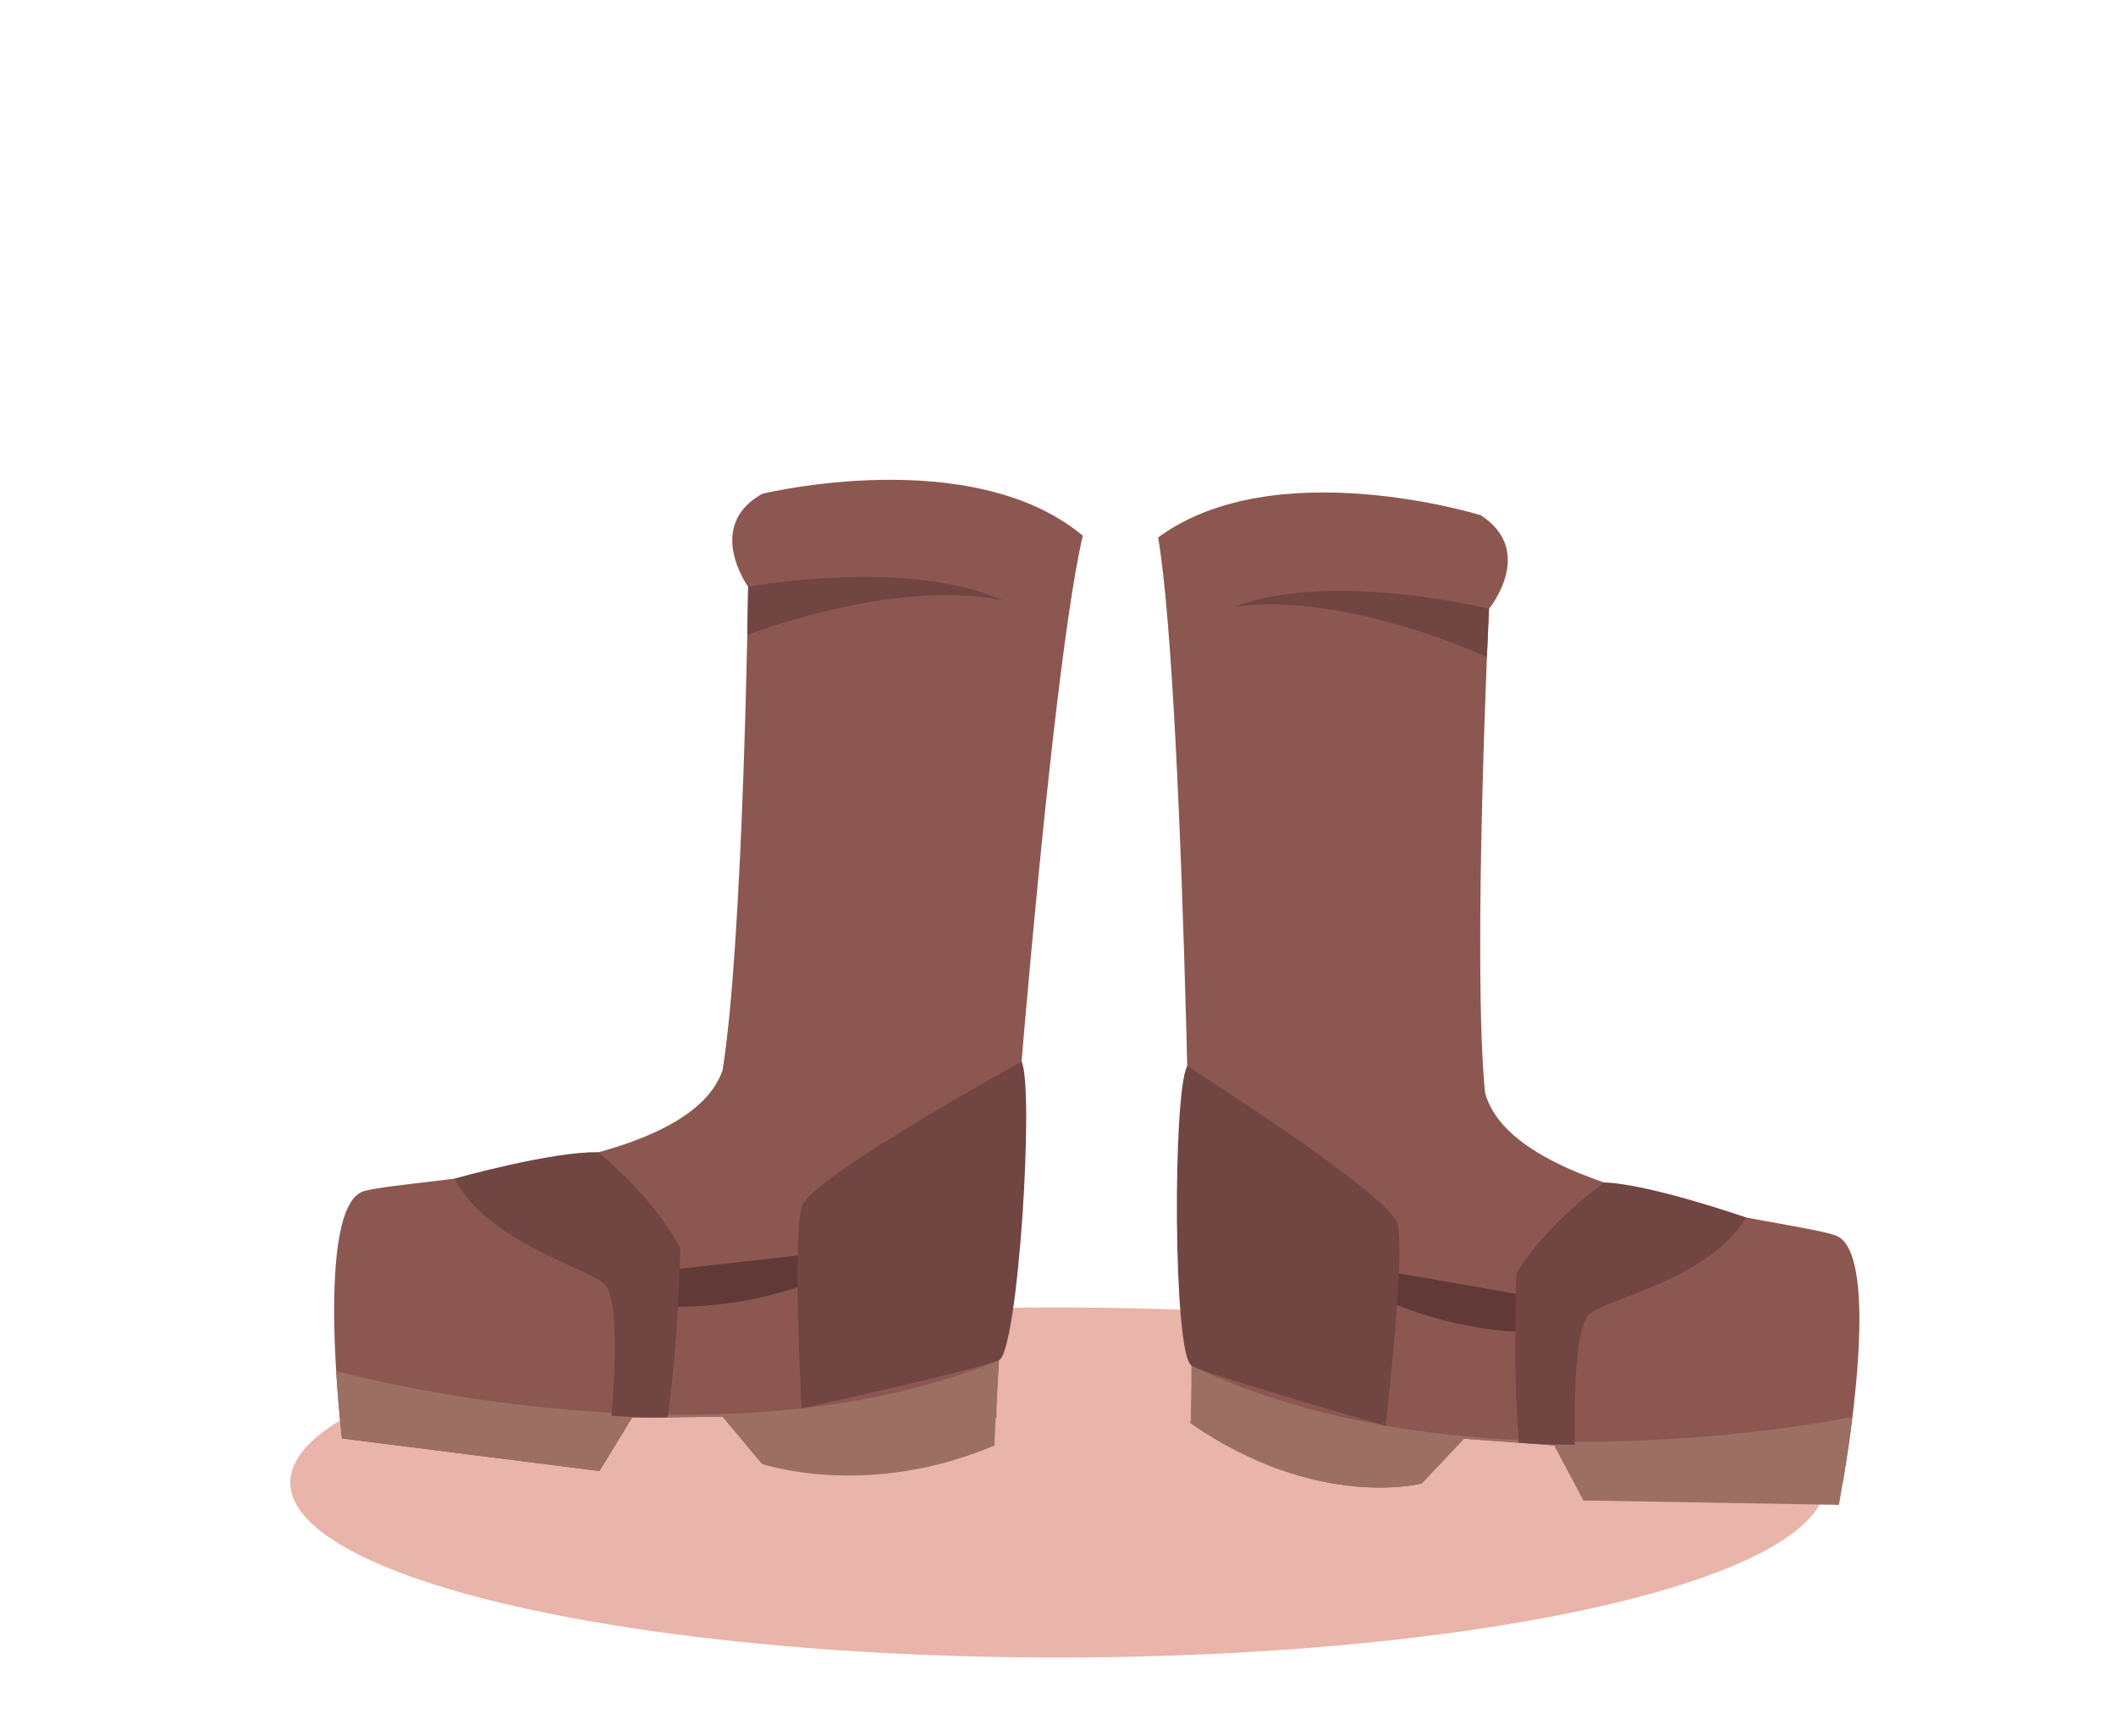 <?xml version="1.0" encoding="utf-8"?>
<!-- Generator: Adobe Illustrator 16.0.0, SVG Export Plug-In . SVG Version: 6.00 Build 0)  -->
<!DOCTYPE svg PUBLIC "-//W3C//DTD SVG 1.1//EN" "http://www.w3.org/Graphics/SVG/1.1/DTD/svg11.dtd">
<svg version="1.1" id="Calque_1" xmlns="http://www.w3.org/2000/svg" xmlns:xlink="http://www.w3.org/1999/xlink" x="0px" y="0px"
	 width="89px" height="73px" viewBox="0 0 89 73" enable-background="new 0 0 89 73" xml:space="preserve">
<rect fill="#FFFFFF" width="89" height="73"/>
<ellipse fill="#E9B4A9" cx="44.5" cy="62.353" rx="32.289" ry="7.362"/>
<g id="Cheveux_1_2_">
</g>
<g id="Calque_15">
	<g>
		<g>
			<path fill="#8D5751" d="M32.055,20.77c0,0,8.796-2.15,13.488,1.76c-1.564,6.646-3.744,35.892-3.632,37.103
				c-5.556,3.36-9.856,1.938-9.856,1.938l-1.661-1.988l-3.812,0.05l-1.369,2.238l-10.83-1.37c0,0-1.185-9.842,0.947-10.409
				c2.132-0.565,13.597-0.78,15.063-5.082c0.879-5.474,1.075-20.33,1.075-20.33S29.627,22.139,32.055,20.77z"/>
			<path fill="#613A38" d="M28.209,53.408l6.083-0.686v1.133c0,0-2.788,1.268-6.506,1.086C24.07,54.761,28.209,53.408,28.209,53.408
				z"/>
			<path fill="#9B7062" d="M26.582,59.631l3.812-0.05l1.661,1.987c0,0,4.363,1.519,9.78-0.773c-0.017-0.189,0.097-2.223,0.181-3.582
				c-11.699,4.82-27.503,0.559-27.875,0.455c0.097,1.604,0.243,2.831,0.243,2.831l10.83,1.37L26.582,59.631z"/>
			<path fill="#714542" d="M31.469,24.678c0,0,6.714-1.236,10.711,0.574c-4.586-0.953-10.747,1.454-10.747,1.454L31.469,24.678z"/>
			<path fill="#714542" d="M42.966,44.646c0,0-8.829,4.864-9.236,6.086c-0.407,1.224-0.016,8.506-0.016,8.506s7.488-1.654,8.3-2.024
				C42.826,56.844,43.514,45.756,42.966,44.646z"/>
			<path fill="#714542" d="M19.118,49.57c0,0,4.128-1.157,6.043-1.106c2.549,2.133,3.454,4.034,3.454,4.034
				s-0.079,3.998-0.537,7.113c-1.496,0.02-2.359-0.069-2.359-0.069s0.452-4.778-0.272-5.504
				C24.724,53.312,20.483,52.257,19.118,49.57z"/>
		</g>
		<g>
			<path fill="#8D5751" d="M62.281,21.67c0,0-8.649-2.683-13.57,0.935c1.156,6.729,1.551,36.053,1.364,37.255
				c5.341,3.692,9.721,2.535,9.721,2.535l1.778-1.883l3.802,0.281l1.23,2.317L77.5,62.403c0,0,1.783-9.752-0.312-10.448
				c-2.094-0.694-13.524-1.606-14.725-5.99c-0.544-5.517,0.165-20.357,0.165-20.357S64.62,23.184,62.281,21.67z"/>
			<path fill="#613A38" d="M64.131,54.482l-6.03-1.056l-0.069,1.131c0,0,2.706,1.436,6.428,1.48
				C68.18,56.084,64.131,54.482,64.131,54.482z"/>
			<path fill="#9B7062" d="M65.376,60.792l-3.802-0.282l-1.778,1.883c0,0-4.38,1.158-9.721-2.534
				c0.028-0.188,0.044-1.058,0.043-2.42c11.384,5.524,27.419,2.233,27.796,2.152c-0.195,1.595-0.566,3.703-0.566,3.703
				l-10.741-0.185L65.376,60.792z"/>
			<path fill="#714542" d="M62.628,25.606c0,0-6.627-1.643-10.726-0.08c4.635-0.672,10.637,2.106,10.637,2.106L62.628,25.606z"/>
			<path fill="#714542" d="M49.936,44.838c0,0,8.517,5.393,8.848,6.637c0.333,1.246-0.502,8.491-0.502,8.491
				s-7.373-2.107-8.161-2.526S49.322,45.911,49.936,44.838z"/>
			<path fill="#714542" d="M73.439,51.205c0,0-4.05-1.406-5.965-1.473c-2.674,1.974-3.693,3.816-3.693,3.816
				s-0.164,3.995,0.103,7.133c1.492,0.11,2.359,0.074,2.359,0.074s-0.16-4.797,0.606-5.477
				C67.615,54.599,71.914,53.804,73.439,51.205z"/>
		</g>
	</g>
</g>
<g id="Cheveux_1_1_">
</g>
</svg>
